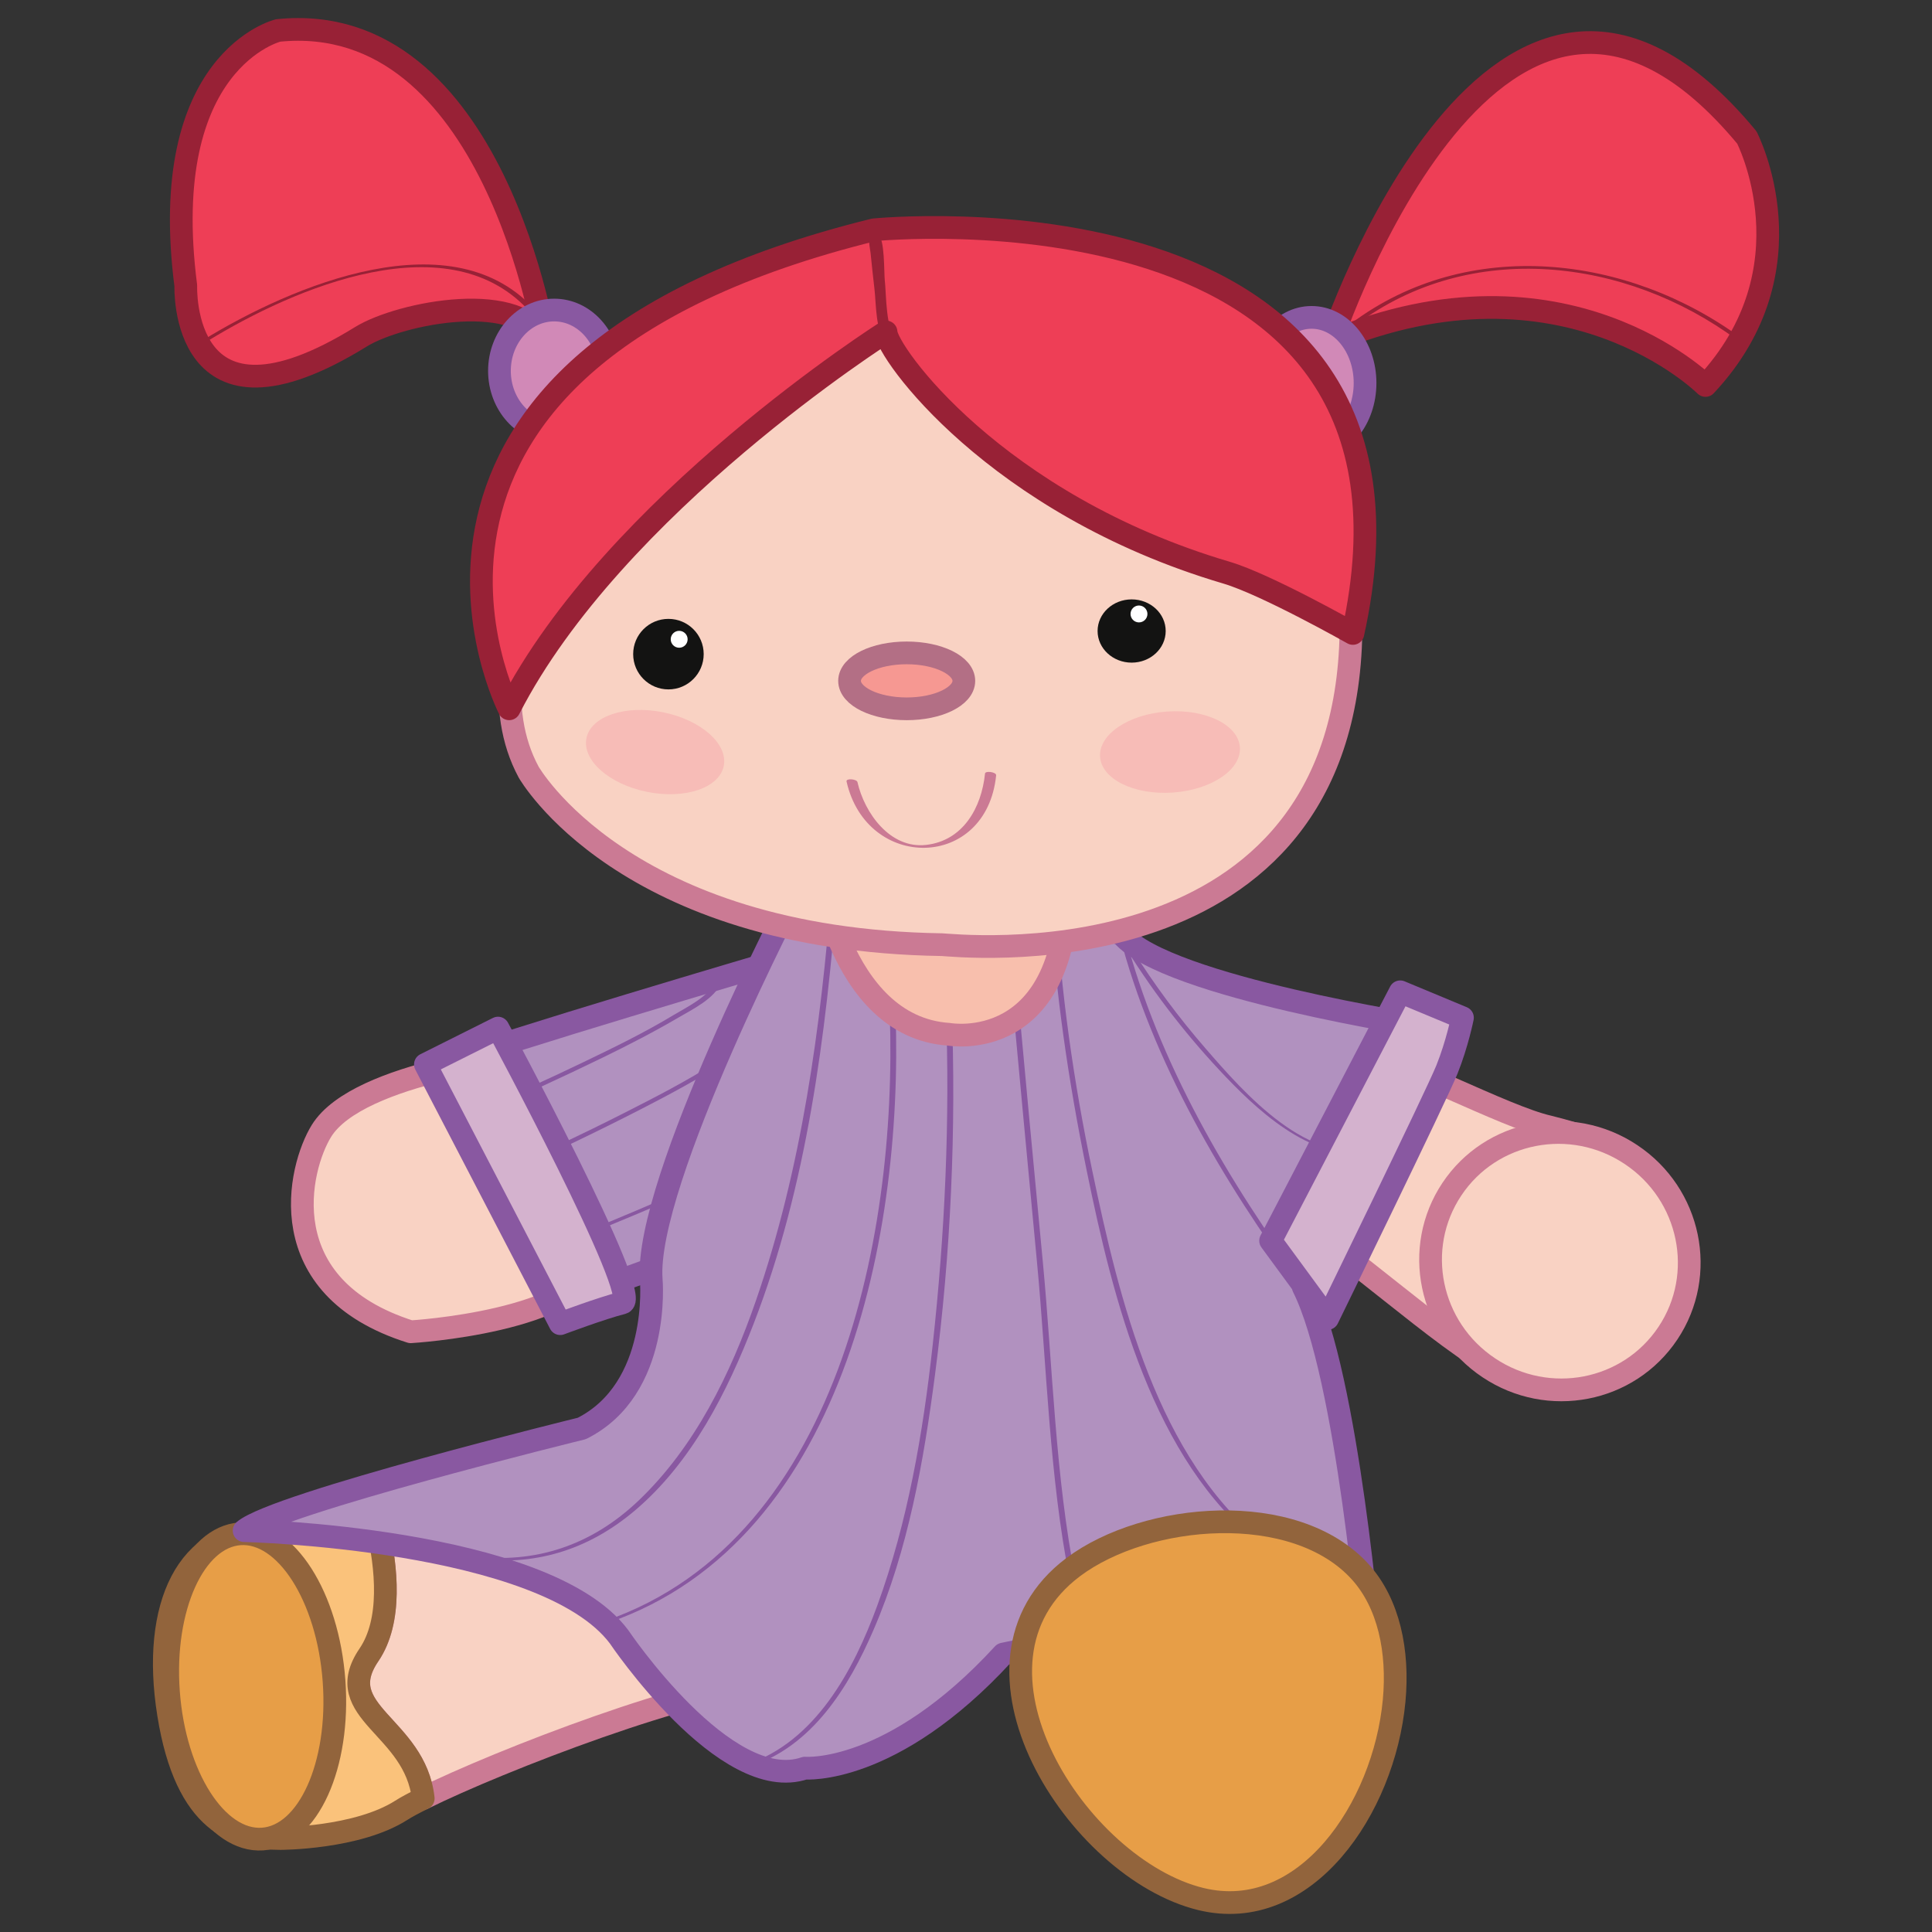 <svg version="1.1" id="svg_1" valid="0" xmlns="http://www.w3.org/2000/svg" xmlns:xlink="http://www.w3.org/1999/xlink" x="0px" y="0px" width="85.04px" height="85.04px" viewBox="0 0 85.04 85.04" enable-background="new 0 0 85.04 85.04" xml:space="preserve">
	<rect x="0" y="0" width="85.04" height="85.04" fill="#333333" stroke="none"/>
	<path fill="#EE3E56" stroke="#982136" stroke-linecap="round" stroke-linejoin="round" d="M58.585,15.04
	c0,0,7.387-22.154,18.304-8.99c0,0,2.996,5.78-1.82,10.917C75.068,16.966,68.86,10.759,58.585,15.04"/>
	
	<path fill="#982136" d="M76.679,14.908c-5.023-3.708-12.061-4.521-17.199-0.677c-0.077,0.059,0.168,0.095,0.223,0.054
	c5.022-3.757,11.858-2.941,16.753,0.674C76.51,14.999,76.755,14.965,76.679,14.908"/>
	
	<path name="model_hair" fill="#EE3E56" stroke="#982136" stroke-linecap="round" stroke-linejoin="round" d="M24.017,15.147
	c0,0-2.248-14.77-11.771-13.807c0,0-5.352,1.285-4.068,11.237c0,0-0.279,7.186,7.706,2.248
	C17.615,13.755,23.054,12.685,24.017,15.147" class="colorModel" fixedColor="" />
	
	<path fill="#982136" d="M9.126,15.018c3.809-2.34,10.716-5.325,14.264-1.219c0.05,0.057,0.29-0.009,0.243-0.063
	c-3.648-4.224-10.828-1.143-14.697,1.235C8.821,15.042,9.07,15.052,9.126,15.018"/>
	
	<path name="model_skin" fill="#F9D2C3" stroke="#CB7A94" stroke-linecap="round" stroke-linejoin="round" d="M26.227,65.758
	c0,0-5.245,0.858-9.635,1.37c0.442,1.895,0.661,4.228-0.353,5.716c-1.722,2.529,2.036,3.114,2.389,6.314
	c3.298-1.639,12.155-5.071,15.381-5.071C37.642,74.087,26.227,65.758,26.227,65.758" class="colorModel" fixedColor="" />
	
	<path name="model_sock" fill="#FAC27B" stroke="#92643C" stroke-linecap="round" stroke-linejoin="round" d="M16.239,72.844
	c1.014-1.489,0.795-3.822,0.353-5.716c-2.084,0.245-3.978,0.412-5.021,0.372c-3.243-0.125-4.929,3.106-4.151,7.954
	s2.983,5.471,4.928,5.471c0,0,3.373-0.001,5.319-1.244c0.216-0.139,0.548-0.316,0.962-0.521
	C18.275,75.958,14.519,75.374,16.239,72.844" class="colorModel" fixedColor="" />
	
	<path name="model_foot" fill="#E79E47" stroke="#92643C" stroke-linecap="round" stroke-linejoin="round" d="M14.703,73.986
	c0.272,3.708-1.138,6.827-3.15,6.963c-2.013,0.135-3.866-2.762-4.138-6.474c-0.273-3.708,1.137-6.823,3.15-6.962
	C12.578,67.38,14.431,70.275,14.703,73.986" class="colorModel" fixedColor="" />
	
	<path name="model_skin" fill="#F9D2C3" stroke="#CB7A94" stroke-linecap="round" stroke-linejoin="round" d="M71.371,50.582
	c-0.368-0.23-2.938-0.926-3.19-0.982c-2.014-0.451-6.587-2.979-8.676-3.281c-0.179-0.024-0.313-0.038-0.4-0.038l-2.281,7.387
	c2.149,1.074,6.666,5.329,9.137,6.583c0.575,0.294,1.118,0.549,1.626,0.749C65.178,54.721,67.927,52.765,71.371,50.582" class="colorModel" fixedColor="" />
	
	<path name="model_skin" fill="#F9D2C3" stroke="#CB7A94" stroke-linecap="round" stroke-linejoin="round" d="M23.426,46.397
	c0,0-7.649,0.749-9.277,3.382c-1.002,1.621-2.291,6.878,3.929,8.841c0,0,7.53-0.436,8.295-3.274
	C27.137,52.508,23.426,46.397,23.426,46.397" class="colorModel" fixedColor="" />
	
	<path name="model_dress" fill="#B191BF" stroke="#8958A1" stroke-linecap="round" stroke-linejoin="round" d="M19.934,46.723
	l4.802,10.371c0,0,5.893-1.421,6.875-3.058c0.982-1.637,2.4-11.677,2.4-11.677S21.789,45.961,19.934,46.723" class="colorModel" fixedColor="" />
	
	<path fill="#8958A1" d="M21.015,49.073c1.849-0.788,3.678-1.628,5.486-2.508c1.143-0.555,2.274-1.139,3.37-1.78
	c0.605-0.356,1.572-0.822,1.863-1.515c0.027-0.063-0.215-0.147-0.246-0.076c-0.287,0.677-1.258,1.134-1.847,1.489
	c-1.268,0.766-2.608,1.419-3.942,2.06c-1.609,0.776-3.239,1.515-4.882,2.213C20.728,48.995,20.952,49.099,21.015,49.073"/>
	
	<path fill="#8958A1" d="M22.217,51.69c2.026-0.898,4.027-1.858,5.999-2.869c1.293-0.662,2.574-1.357,3.798-2.14
	c0.582-0.374,1.617-0.928,1.795-1.671c0.018-0.072-0.231-0.137-0.249-0.066c-0.191,0.794-1.385,1.394-2.006,1.792
	c-1.324,0.847-2.731,1.569-4.131,2.279c-1.778,0.902-3.584,1.756-5.407,2.564C21.926,51.621,22.154,51.715,22.217,51.69"/>
	
	<path fill="#8958A1" d="M23.731,55.173c1.397-0.538,2.786-1.099,4.167-1.678c1.05-0.438,2.092-0.891,3.117-1.387
	c0.481-0.232,1.29-0.509,1.591-0.993c0.042-0.064-0.204-0.115-0.244-0.054c-0.292,0.467-1.096,0.742-1.564,0.973
	c-0.92,0.455-1.868,0.857-2.813,1.26c-1.465,0.622-2.941,1.216-4.428,1.788C23.43,55.13,23.668,55.197,23.731,55.173"/>
	
	<path name="model_dress" fill="#B191BF" stroke="#8958A1" stroke-linecap="round" stroke-linejoin="round" d="M35.104,39.085
	c0,0-6.767,12.986-6.439,17.244c0,0,0.435,4.8-3.057,6.548c0,0-13.443,3.298-14.862,4.496c0,0,13.225,0.304,16.5,4.669
	c0,0,4.693,6.985,8.185,5.785c0,0,3.82,0.328,8.731-5.021c0,0,15.389-3.383,16.153-0.219c0,0-0.982-12.004-2.947-15.932
	c0,0,5.238-8.403,5.457-11.46c0,0-11.461-1.747-13.424-4.039l-3.057-1.526L35.104,39.085z" class="colorModel" fixedColor="" />
	
	<path fill="#8958A1" d="M36.615,39.057c-0.487,6.147-1.321,12.354-3.346,18.204c-1.11,3.207-2.679,6.426-5.167,8.795
	c-2.057,1.957-4.541,2.8-7.317,2.438c-0.175-0.022-0.063,0.098,0.045,0.113c2.664,0.345,5.026-0.352,7.117-2.12
	c2.506-2.122,4.068-5.225,5.23-8.232c2.345-6.065,3.179-12.703,3.69-19.142C36.873,39.033,36.621,38.991,36.615,39.057"/>
	
	<path fill="#8958A1" d="M39.122,43.676c0.542,9.813-1.909,24.029-12.488,27.672c-0.158,0.056,0.06,0.107,0.134,0.082
	c10.655-3.67,13.155-17.876,12.611-27.769C39.375,43.587,39.119,43.602,39.122,43.676"/>
	
	<path fill="#8958A1" d="M41.632,44.32c0.192,4.959-0.039,9.975-0.581,14.905c-0.425,3.868-1.095,7.767-2.431,11.432
	c-1.034,2.838-2.726,6.026-5.79,7.021c-0.126,0.043,0.119,0.097,0.18,0.078c2.747-0.892,4.347-3.49,5.436-6.006
	c1.53-3.53,2.212-7.432,2.708-11.227c0.697-5.342,0.944-10.813,0.734-16.197C41.887,44.248,41.63,44.25,41.632,44.32"/>
	
	<path fill="#8958A1" d="M44.438,42.652c0.395,4.29,0.797,8.579,1.203,12.867c0.438,4.617,0.541,9.459,1.448,14.015
	c0.017,0.079,0.271,0.06,0.259-0.003c-0.907-4.555-1.009-9.397-1.449-14.015c-0.408-4.288-0.811-8.578-1.203-12.866
	C44.689,42.572,44.433,42.583,44.438,42.652"/>
	
	<path fill="#8958A1" d="M46.217,39.604c0.222,3.993,0.813,7.995,1.613,11.909c1.159,5.663,2.895,12.762,7.695,16.507
	c0.054,0.042,0.3,0.051,0.192-0.032c-4.776-3.73-6.459-10.822-7.638-16.451c-0.817-3.897-1.391-7.899-1.609-11.88
	C46.466,39.574,46.216,39.546,46.217,39.604"/>
	
	<path fill="#8958A1" d="M57.482,56.652c-3.396-4.606-6.521-9.915-7.957-15.482c-0.02-0.072-0.267-0.099-0.25-0.023
	c1.44,5.58,4.575,10.894,7.979,15.511C57.295,56.714,57.542,56.733,57.482,56.652"/>
	
	<path fill="#8958A1" d="M49.605,41.81c1.252,2.01,2.735,3.905,4.372,5.614c1.634,1.708,4.17,3.986,6.749,3.168
	c0.131-0.04-0.106-0.116-0.168-0.097c-2.915,0.923-5.805-2.397-7.494-4.346c-1.175-1.353-2.261-2.813-3.211-4.332
	C49.813,41.751,49.569,41.757,49.605,41.81"/>
	
	<path name="model_collar" fill="#F8BFAD" stroke="#CB7A94" stroke-linecap="round" stroke-linejoin="round" d="M35.977,37.884
	c0,0,0.874,7.313,5.784,7.641c0,0,5.349,0.98,5.24-6.985C46.893,30.573,35.977,37.884,35.977,37.884" class="colorModel" fixedColor="" />
	
	<path name="model_foot" fill="#E79E47" stroke="#92643C" stroke-linecap="round" stroke-linejoin="round" d="M61.365,74.86
	c-0.443,4.745-3.918,9.849-8.511,8.728c-5.436-1.328-11.278-10.371-5.607-14.614c3.196-2.394,9.745-2.981,12.633,0.22
	C61.133,70.586,61.567,72.687,61.365,74.86" class="colorModel" fixedColor="" />
	
	<path name="model_skin" fill="#F9D2C3" stroke="#CB7A94" stroke-linecap="round" stroke-linejoin="round" d="M26.372,20.07
	c0,0-6.101,8.348-3.104,13.913c0,0,4.174,7.384,18.195,7.598c0.441,0.007,17.22,1.913,17.979-13.057
	c0.322-6.314-4.067-8.775-4.067-8.775l-13.056-7.064L25.943,20.07" class="colorModel" fixedColor="" />
	
	<path name="model_hairBands" fill="#D189B7" stroke="#8958A1" stroke-linecap="round" stroke-linejoin="round" d="M26.8,16.324
	c0,1.478-1.079,2.676-2.408,2.676s-2.408-1.198-2.408-2.676c0-1.477,1.079-2.677,2.408-2.677S26.8,14.847,26.8,16.324" class="colorModel" fixedColor="" />
	
	<path name="model_hairBands" fill="#D189B7" stroke="#8958A1" stroke-linecap="round" stroke-linejoin="round" d="M60.085,16.859
	c0,1.596-1.054,2.89-2.355,2.89c-1.299,0-2.354-1.294-2.354-2.89c0-1.595,1.056-2.889,2.354-2.889
	C59.031,13.97,60.085,15.264,60.085,16.859" class="colorModel" fixedColor="" />
	
	<path name="model_noose" fill="#F69892" stroke="#B36F85" stroke-linecap="round" stroke-linejoin="round" d="M42.425,29.97
	c0,0.68-1.126,1.23-2.515,1.23s-2.515-0.55-2.515-1.23c0-0.681,1.125-1.232,2.515-1.232S42.425,29.289,42.425,29.97" class="colorModel" fixedColor="" />
	
	<path fill="#131312" d="M30.974,28.792c0,0.857-0.695,1.553-1.552,1.553s-1.552-0.695-1.552-1.553s0.695-1.551,1.552-1.551
	S30.974,27.934,30.974,28.792"/>
	
	<path fill="#131312" d="M51.31,27.775c0,0.768-0.67,1.392-1.499,1.392c-0.826,0-1.499-0.624-1.499-1.392s0.673-1.392,1.499-1.392
	C50.64,26.383,51.31,27.007,51.31,27.775"/>
	
	<path fill="#CB7A94" d="M37.262,34.399c0.897,3.96,6.157,3.911,6.585-0.271c0.015-0.146-0.476-0.214-0.49-0.079
	c-0.153,1.501-0.965,2.962-2.602,3.142c-1.579,0.174-2.706-1.409-3.013-2.767C37.712,34.29,37.227,34.246,37.262,34.399"/>
	
	<path name="model_hair" fill="#EE3E56" stroke="#982136" stroke-linecap="round" stroke-linejoin="round" d="M39.001,14.611
	c0,0-11.987,7.599-16.589,16.588c0,0-7.813-15.196,16.054-21.083c0,0,25.579-2.568,21.084,17.766c0,0-3.819-2.161-5.565-2.676
	C43.789,22.195,39.001,15.467,39.001,14.611" class="colorModel" fixedColor="" />
	
	<path fill="#982136" d="M38.733,10.462c0-0.017,0-0.036,0.002-0.053c-0.137,0.042-0.274,0.081-0.411,0.122
	c-0.137-0.051-0.02,0.455-0.004,0.609c0.053,0.528,0.109,1.055,0.171,1.582c0.075,0.624,0.045,1.925,0.525,2.409
	c0.105,0.106,0.558-0.02,0.468-0.11c-0.515-0.518-0.463-2.033-0.541-2.706c-0.032-0.275,0.002-1.857-0.289-1.966
	c-0.094-0.035-0.397-0.017-0.412,0.121c-0.003,0.017-0.003,0.034-0.003,0.052C38.238,10.649,38.73,10.615,38.733,10.462"/>
	
	<path fill="#FFFFFF" d="M30.267,28.139c0,0.206-0.167,0.372-0.372,0.372c-0.206,0-0.372-0.166-0.372-0.372
	c0-0.205,0.166-0.372,0.372-0.372C30.1,27.768,30.267,27.934,30.267,28.139"/>
	
	<path fill="#FFFFFF" d="M50.506,27.024c0,0.206-0.168,0.372-0.373,0.372c-0.204,0-0.371-0.166-0.371-0.372
	c0-0.205,0.167-0.372,0.371-0.372C50.338,26.653,50.506,26.82,50.506,27.024"/>
	
	<path name="model_skin" fill="#F9D2C3" stroke="#CB7A94" stroke-linecap="round" stroke-linejoin="round" d="M73.418,58.68
	c-1.729,2.595-5.259,3.279-7.884,1.527c-2.627-1.75-3.356-5.27-1.628-7.862c1.728-2.594,5.258-3.278,7.884-1.526
	C74.416,52.567,75.146,56.088,73.418,58.68" class="colorModel" fixedColor="" />
	
	<path name="model_sleeve" fill="#D4B2CE" stroke="#8958A1" stroke-linecap="round" stroke-linejoin="round" d="M61.633,43.656
	l2.739,1.14c0,0-0.227,1.144-0.684,2.284c-0.457,1.139-5.25,10.954-5.25,10.954l-2.511-3.422L61.633,43.656z" class="colorModel" fixedColor="#D4B2CE" />
	
	<path name="model_sleeve" fill="#D4B2CE" stroke="#8958A1" stroke-linecap="round" stroke-linejoin="round" d="M21.92,45.253
	c0,0,6.391,11.867,5.478,12.096c-0.914,0.228-2.739,0.914-2.739,0.914l-5.934-11.411L21.92,45.253z" class="colorModel" fixedColor="#D4B2CE" />
	
	<ellipse id="model_cheek" fill="#F7BCB7" transform="matrix(0.998 -0.068 0.068 0.998 -2.141 3.6)" cx="51.494" cy="33.07" rx="3.084" ry="1.787" class="colorModel" fixedColor="#F7BCB7" />
	<ellipse id="model_cheek" fill="#F7BCB7" transform="matrix(0.98 0.198 -0.198 0.98 7.117 -5.052)" cx="28.85" cy="33.106" rx="3.084" ry="1.787" class="colorModel" fixedColor="#F7BCB7" />
</svg>
